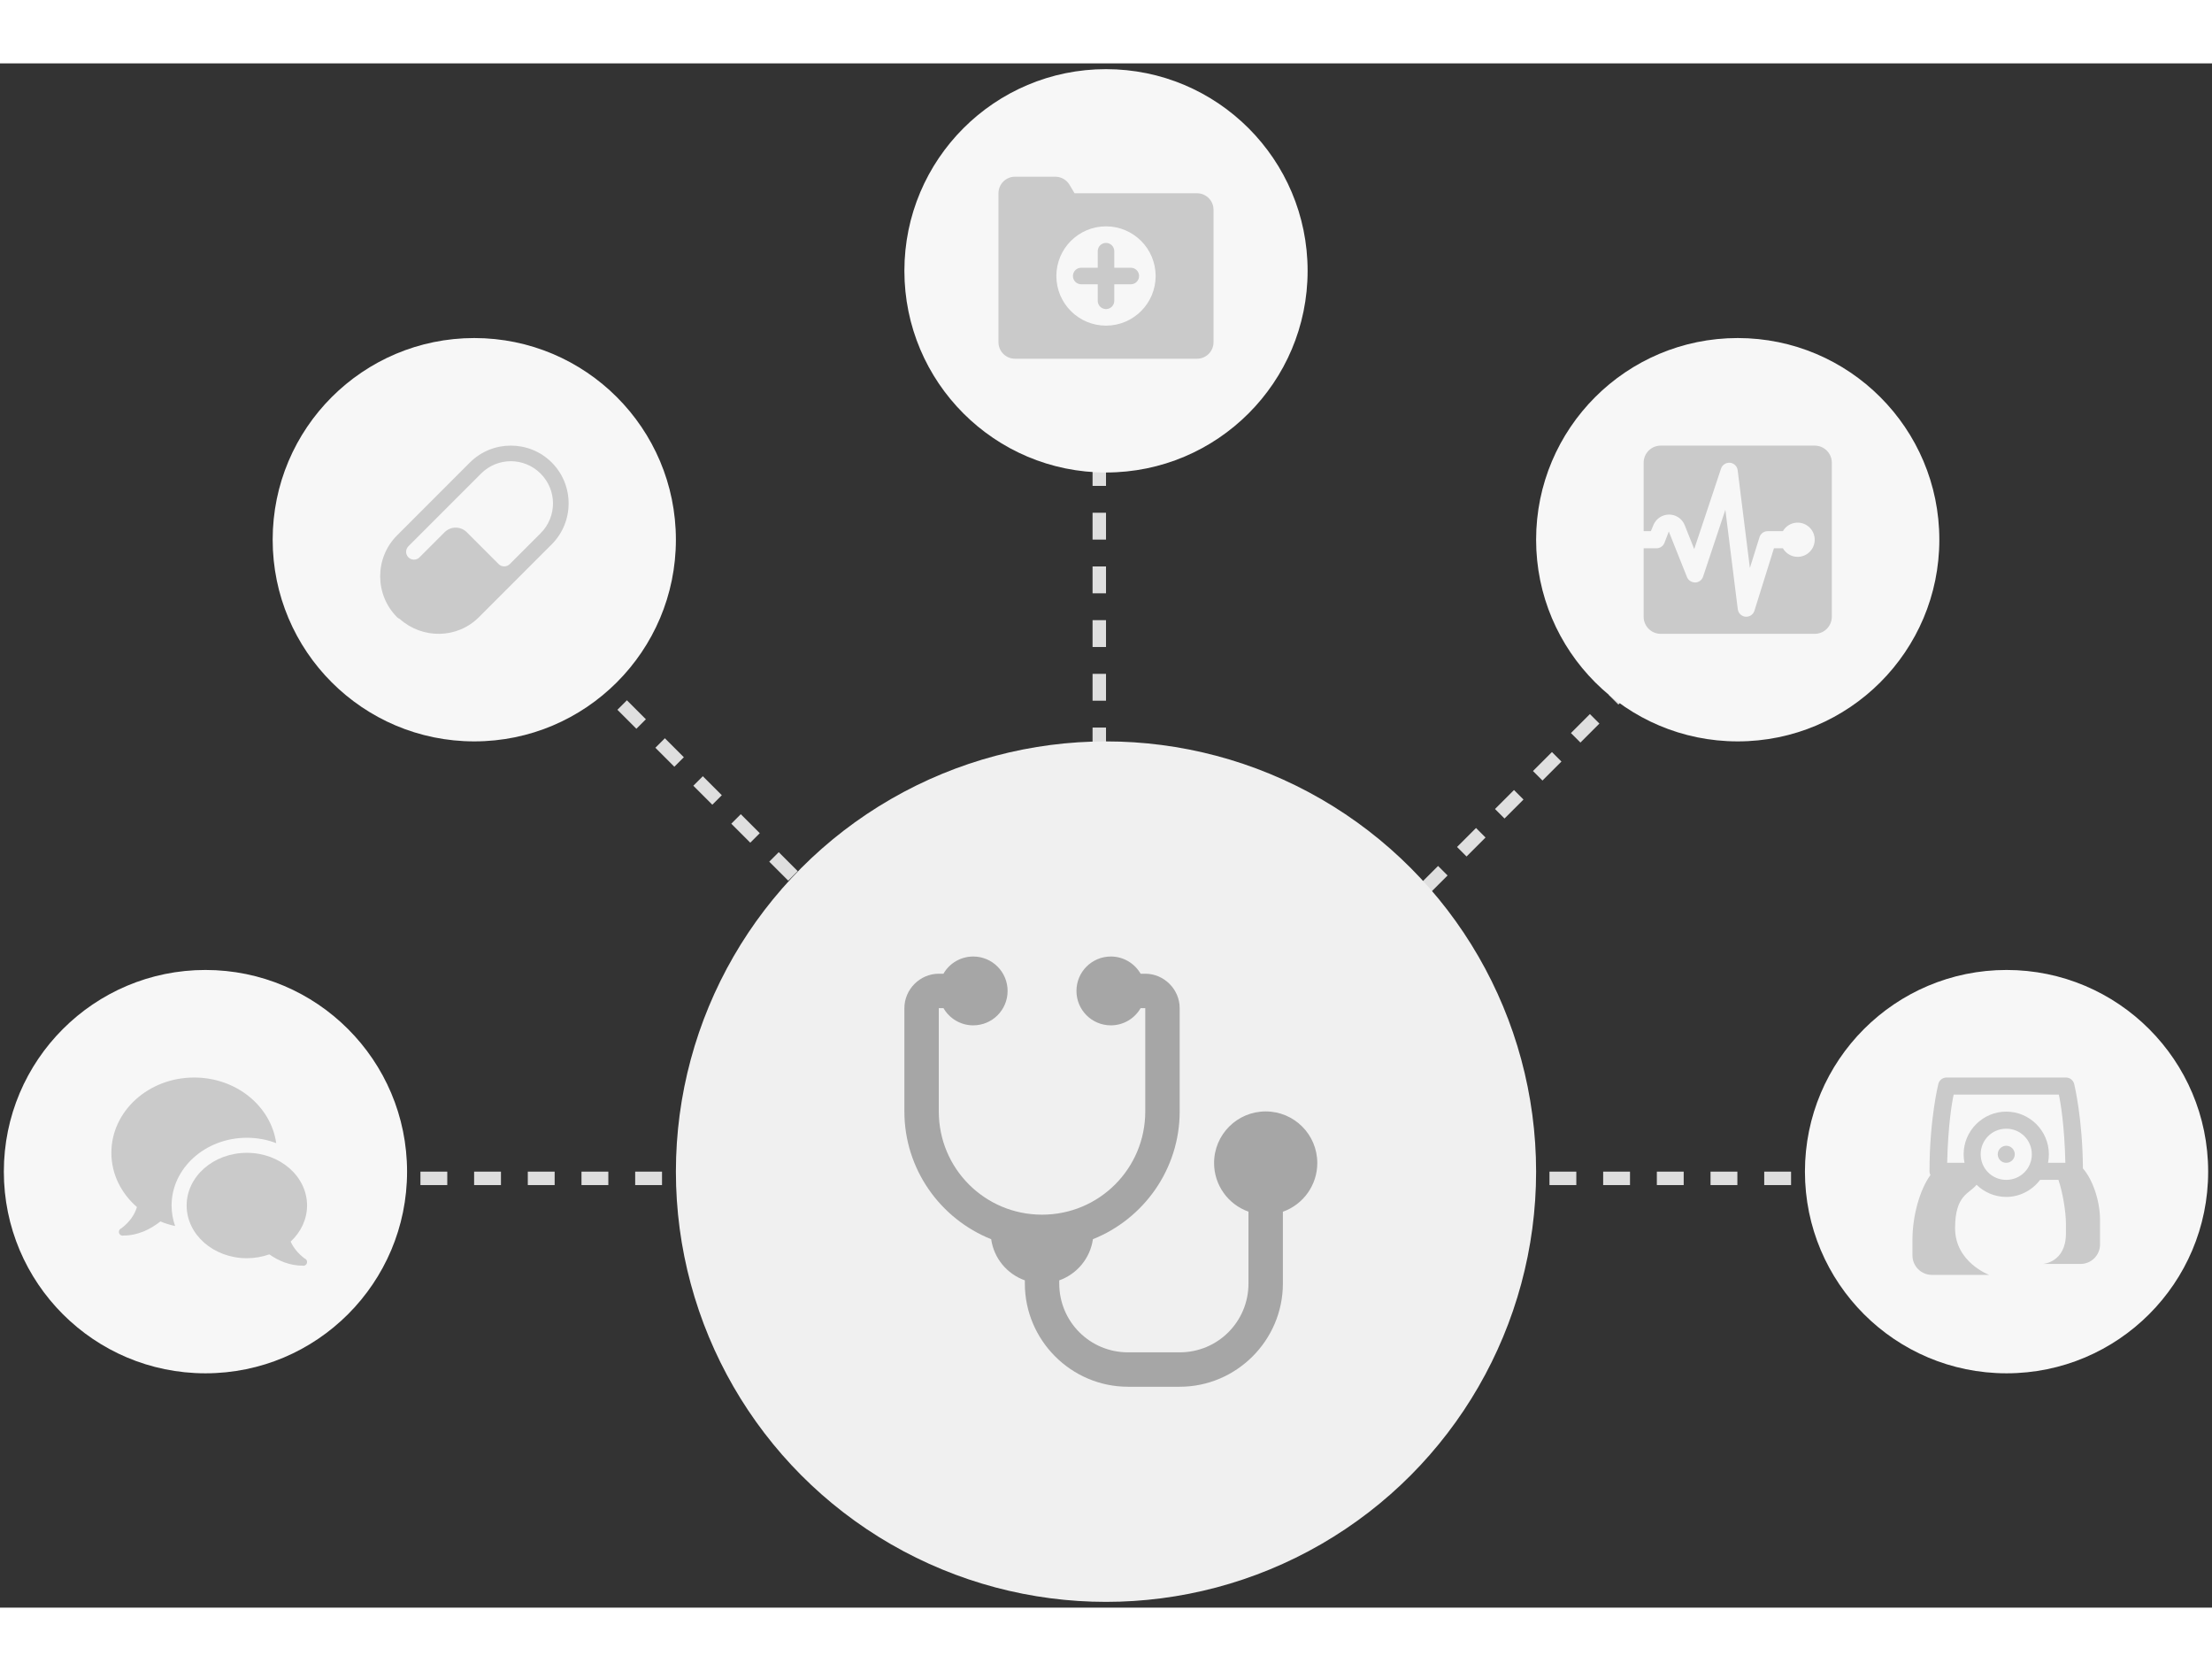 <svg width="192" height="145" viewBox="0 0 192 134" fill="none" xmlns="http://www.w3.org/2000/svg">
<rect x="0" y="0" width="192" height="134" fill="#333333" stroke="none"/>
<line x1="95.417" y1="34.333" x2="95.417" y2="60" stroke="#DFDFDF" stroke-width="1.167" stroke-dasharray="2.33 2.33"/>
<line x1="31.833" y1="96.75" x2="62.167" y2="96.75" stroke="#DFDFDF" stroke-width="1.167" stroke-dasharray="2.33 2.33"/>
<line x1="47.413" y1="49.087" x2="68.861" y2="70.536" stroke="#DFDFDF" stroke-width="1.167" stroke-dasharray="2.33 2.33"/>
<line x1="123.588" y1="71.703" x2="145.036" y2="50.254" stroke="#DFDFDF" stroke-width="1.167" stroke-dasharray="2.33 2.33"/>
<line x1="129.833" y1="96.75" x2="160.167" y2="96.75" stroke="#DFDFDF" stroke-width="1.167" stroke-dasharray="2.33 2.33"/>
<circle cx="17.833" cy="96.167" r="17.5" fill="#F7F7F7"/>
<path d="M16.854 88C12.885 88 9.667 90.925 9.667 94.534C9.667 96.387 10.522 98.053 11.887 99.24C11.69 99.883 11.282 100.519 10.533 101.087C10.533 101.087 10.533 101.087 10.529 101.087C10.404 101.137 10.32 101.259 10.32 101.394C10.32 101.576 10.466 101.72 10.647 101.72C10.669 101.72 10.691 101.719 10.713 101.712C11.982 101.711 13.062 101.166 13.925 100.488C14.329 100.656 14.756 100.792 15.2 100.885C15.003 100.325 14.894 99.728 14.894 99.107C14.894 95.864 17.824 93.228 21.427 93.228C22.33 93.228 23.191 93.392 23.975 93.695C23.52 90.483 20.508 88 16.854 88ZM21.427 94.534C18.541 94.534 16.201 96.581 16.201 99.107C16.201 101.633 18.541 103.68 21.427 103.68C22.096 103.68 22.757 103.565 23.378 103.346C24.178 103.908 25.148 104.321 26.259 104.327C26.281 104.332 26.304 104.333 26.327 104.333C26.509 104.333 26.653 104.189 26.653 104.007C26.653 103.869 26.568 103.747 26.439 103.702C25.842 103.247 25.46 102.746 25.227 102.238C26.141 101.391 26.652 100.271 26.653 99.107C26.653 96.581 24.313 94.534 21.427 94.534Z" fill="#CACACA"/>
<circle cx="41.167" cy="41.333" r="17.5" fill="#F7F7F7"/>
<path d="M44.339 33.167C43.053 33.167 41.766 33.654 40.789 34.632L34.466 40.956C32.511 42.91 32.511 46.1 34.466 48.057C34.531 48.12 34.605 48.17 34.689 48.206C34.689 48.206 34.689 48.206 34.693 48.206C36.66 49.966 39.679 49.945 41.567 48.057L47.89 41.733C49.845 39.779 49.845 36.587 47.89 34.632C46.912 33.654 45.627 33.167 44.339 33.167ZM44.339 34.52C45.273 34.52 46.209 34.88 46.925 35.596C48.358 37.029 48.358 39.337 46.925 40.77L44.247 43.448C43.98 43.715 43.549 43.715 43.285 43.451C42.38 42.546 40.517 40.684 40.517 40.684C39.985 40.151 39.122 40.151 38.589 40.684L36.412 42.862C36.147 43.129 35.714 43.129 35.449 42.862C35.185 42.598 35.185 42.172 35.444 41.906L41.753 35.596C42.469 34.88 43.405 34.52 44.339 34.52Z" fill="#CACACA"/>
<circle cx="150.833" cy="41.333" r="17.5" fill="#F7F7F7"/>
<path d="M157.515 33.167H144.151C143.331 33.167 142.667 33.831 142.667 34.651V40.592H143.291L143.525 40.038C143.76 39.492 144.289 39.153 144.888 39.15C145.483 39.157 146.012 39.518 146.232 40.07L147.057 42.144L149.387 35.159C149.498 34.831 149.815 34.627 150.164 34.655C150.51 34.69 150.785 34.956 150.829 35.302L151.889 43.785L152.723 41.114C152.82 40.803 153.107 40.592 153.431 40.592H154.752C155.008 40.151 155.482 39.85 156.031 39.85C156.852 39.85 157.515 40.513 157.515 41.334C157.515 42.154 156.852 42.819 156.031 42.819C155.482 42.819 155.01 42.517 154.752 42.077H153.978L152.284 47.493C152.188 47.807 151.897 48.015 151.577 48.015C151.554 48.015 151.532 48.015 151.51 48.014C151.162 47.982 150.884 47.712 150.839 47.367L149.76 38.735L147.826 44.538C147.727 44.834 147.456 45.037 147.142 45.046C146.835 45.041 146.548 44.87 146.431 44.579L144.851 40.62L144.465 41.627C144.347 41.9 144.077 42.077 143.781 42.077H142.667V48.015C142.667 48.837 143.331 49.5 144.151 49.5H157.515C158.337 49.5 159 48.837 159 48.015V34.651C159 33.831 158.337 33.167 157.515 33.167Z" fill="#CACACA"/>
<circle cx="174.167" cy="96.167" r="17.5" fill="#F7F7F7"/>
<path d="M168.96 88C168.619 88 168.325 88.232 168.245 88.561C168.245 88.561 167.48 91.619 167.48 96.141C167.48 96.254 167.506 96.366 167.559 96.468C166.64 97.715 166 100.015 166 102.061V103.437C166 104.371 166.758 105.127 167.691 105.127H172.662C172.662 105.127 169.7 104.037 169.7 101.075C169.7 98.165 170.941 98.087 171.565 97.308C172.233 97.957 173.141 98.361 174.141 98.361C175.34 98.361 176.402 97.774 177.079 96.881H178.671C179.03 97.925 179.321 99.63 179.321 100.685V101.532C179.321 104.07 177.312 104.177 177.312 104.177H180.59C181.524 104.177 182.281 103.418 182.281 102.483V100.335C182.281 98.737 181.657 96.86 180.796 95.89C180.768 91.51 180.038 88.561 180.038 88.561C179.958 88.232 179.662 88 179.321 88H168.96ZM169.577 89.48H178.706C178.845 90.099 179.197 92.139 179.272 95.401H177.766C177.815 95.161 177.841 94.915 177.841 94.662C177.841 92.626 176.177 90.96 174.141 90.96C172.106 90.96 170.442 92.626 170.442 94.662C170.442 94.915 170.466 95.161 170.515 95.401H169.013C169.085 92.139 169.438 90.099 169.577 89.48ZM174.141 92.442C175.375 92.442 176.361 93.426 176.361 94.662C176.361 95.895 175.375 96.881 174.141 96.881C172.906 96.881 171.922 95.895 171.922 94.662C171.922 93.426 172.906 92.442 174.141 92.442ZM174.141 93.921C173.734 93.921 173.402 94.254 173.402 94.662C173.402 95.069 173.734 95.401 174.141 95.401C174.549 95.401 174.881 95.069 174.881 94.662C174.881 94.254 174.549 93.921 174.141 93.921Z" fill="#CACACA"/>
<circle cx="96" cy="18" r="17.5" fill="#F7F7F7"/>
<path d="M88.102 9.833C87.309 9.833 86.667 10.476 86.667 11.269V24.193C86.667 24.987 87.309 25.628 88.102 25.628H103.898C104.692 25.628 105.333 24.987 105.333 24.193V12.705C105.333 11.912 104.692 11.269 103.898 11.269H93.271L92.829 10.529C92.57 10.098 92.103 9.833 91.598 9.833H88.102ZM96.001 14.141C98.379 14.141 100.308 16.071 100.308 18.45C100.308 20.828 98.379 22.757 96.001 22.757C93.622 22.757 91.692 20.828 91.692 18.45C91.692 16.071 93.622 14.141 96.001 14.141ZM96.001 15.578C95.605 15.578 95.283 15.9 95.283 16.296V17.732H93.847C93.452 17.732 93.129 18.054 93.129 18.45C93.129 18.845 93.452 19.168 93.847 19.168H95.283V20.603C95.283 20.999 95.605 21.321 96.001 21.321C96.396 21.321 96.719 20.999 96.719 20.603V19.168H98.154C98.55 19.168 98.872 18.845 98.872 18.45C98.872 18.054 98.55 17.732 98.154 17.732H96.719V16.296C96.719 15.9 96.396 15.578 96.001 15.578Z" fill="#CACACA"/>
<circle cx="96" cy="96.167" r="37.333" fill="#F0F0F0"/>
<path d="M84.473 77.5C83.405 77.5 82.419 78.071 81.891 78.993H81.486C79.855 78.993 78.5 80.348 78.5 81.98V90.942C78.5 95.965 81.628 100.27 86.033 102.03C86.271 103.693 87.413 105.051 88.956 105.601V105.874C88.956 110.804 92.985 114.833 97.915 114.833H102.395C107.325 114.833 111.354 110.804 111.354 105.874V99.646C113.145 99.008 114.34 97.316 114.34 95.422C114.34 92.946 112.336 90.942 109.861 90.942C107.388 90.942 105.381 92.946 105.381 95.422C105.381 97.316 106.583 99.008 108.367 99.639V105.874C108.367 109.187 105.707 111.847 102.395 111.847H97.915C94.602 111.847 91.942 109.187 91.942 105.874V105.601C93.482 105.051 94.624 103.693 94.865 102.03C99.266 100.27 102.395 95.965 102.395 90.942V81.98C102.395 80.348 101.04 78.993 99.408 78.993H99.004C98.468 78.071 97.489 77.5 96.422 77.5C94.769 77.5 93.436 78.837 93.436 80.487C93.436 82.139 94.769 83.473 96.422 83.473C97.489 83.473 98.475 82.902 99.004 81.98H99.408V90.942C99.408 95.904 95.411 99.901 90.449 99.901C85.484 99.901 81.486 95.904 81.486 90.942V81.98H81.894C82.426 82.902 83.405 83.473 84.473 83.473C86.126 83.473 87.459 82.139 87.459 80.487C87.459 78.837 86.126 77.5 84.473 77.5Z" fill="#A6A6A6"/>
</svg>
